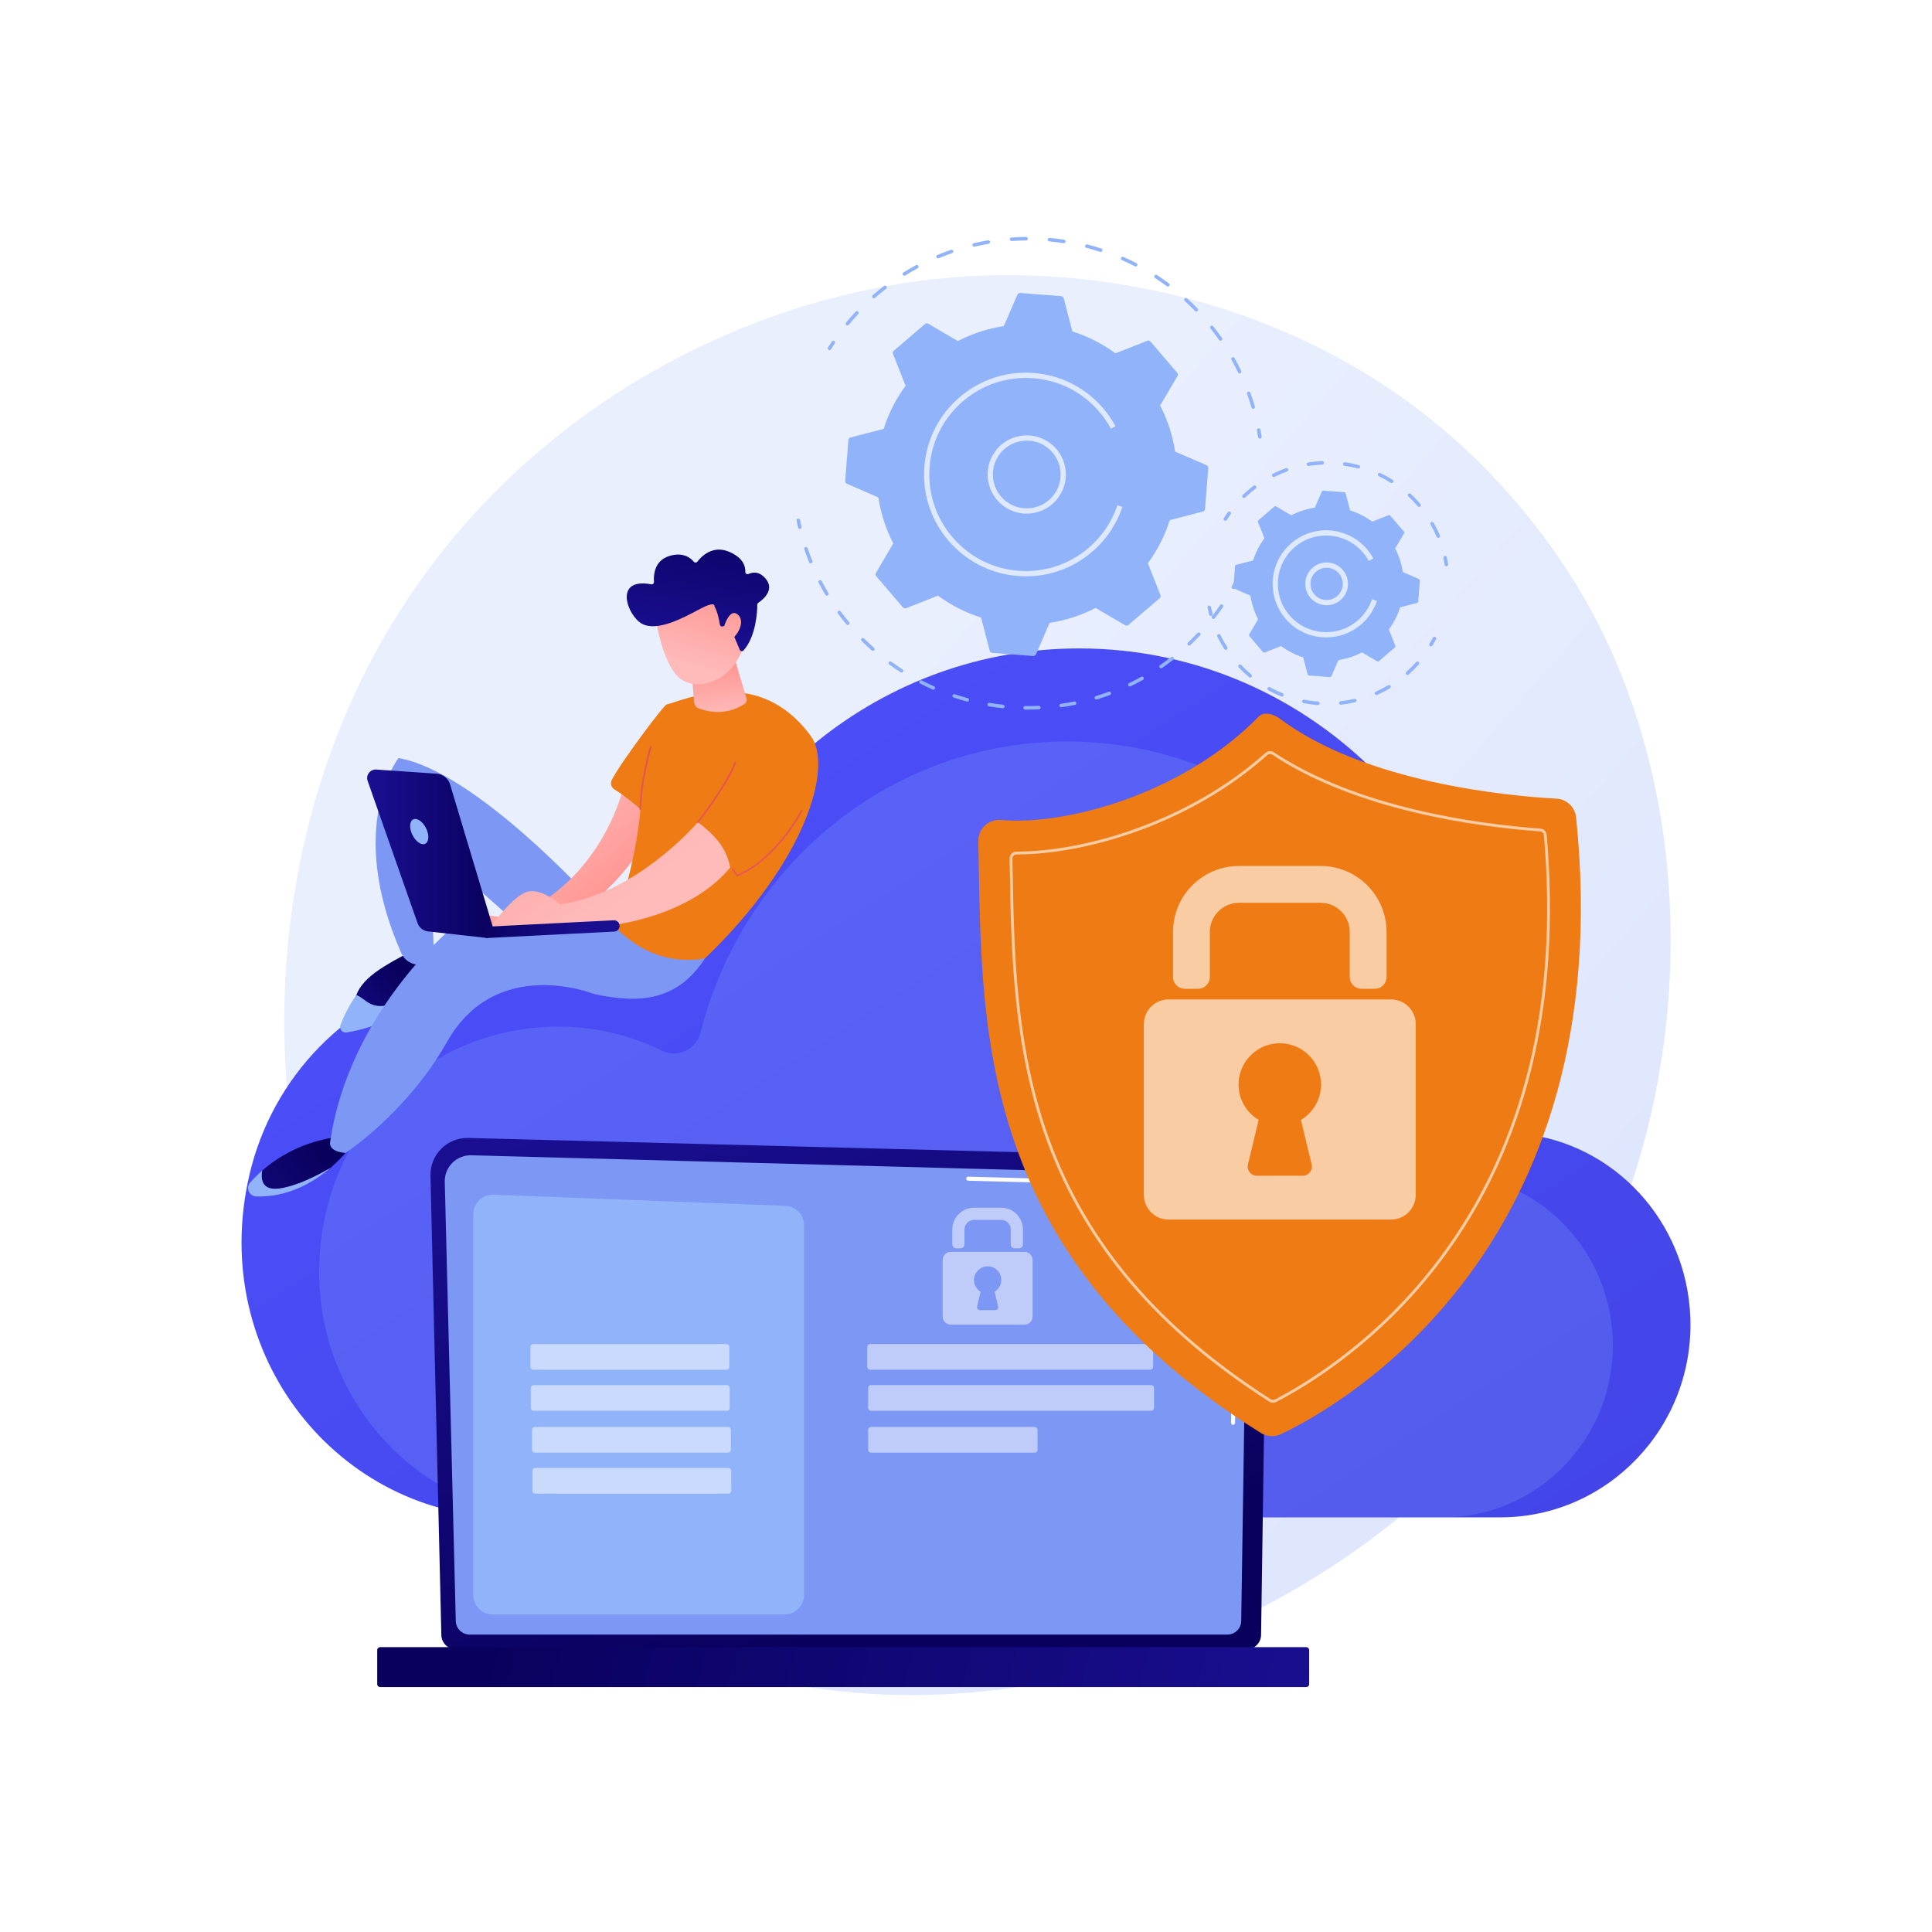 <?xml version="1.0" encoding="utf-8"?>
<!-- Generator: Adobe Illustrator 24.2.3, SVG Export Plug-In . SVG Version: 6.00 Build 0)  -->
<svg version="1.1" xmlns="http://www.w3.org/2000/svg" xmlns:xlink="http://www.w3.org/1999/xlink" x="0px" y="0px"
	 viewBox="0 0 3710 3710" style="enable-background:new 0 0 3710 3710;" xml:space="preserve">
<style type="text/css">
	.st0{fill:#FFFFFF;}
	.st1{fill:url(#SVGID_1_);}
	.st2{fill:url(#SVGID_2_);}
	.st3{opacity:0.21;fill:#91B3FA;}
	.st4{fill:url(#SVGID_3_);}
	.st5{fill:#7D97F4;}
	.st6{fill:url(#SVGID_4_);}
	.st7{fill:#91B3FA;}
	.st8{opacity:0.51;fill:#FFFFFF;}
	.st9{opacity:0.51;}
	.st10{opacity:0.7;fill:#FFFFFF;}
	.st11{fill:#EF7B14;}
	.st12{opacity:0.61;fill:#FFFFFF;}
	.st13{fill:url(#SVGID_5_);}
	.st14{fill:url(#SVGID_6_);}
	.st15{fill:url(#SVGID_7_);}
	.st16{fill:url(#SVGID_8_);}
	.st17{fill:url(#SVGID_9_);}
	.st18{fill:url(#SVGID_10_);}
	.st19{fill:url(#SVGID_11_);}
	.st20{fill:url(#SVGID_12_);}
	.st21{fill:url(#SVGID_13_);}
	.st22{fill:url(#SVGID_14_);}
	.st23{fill:url(#SVGID_15_);}
	.st24{fill:url(#SVGID_16_);}
	.st25{fill:url(#SVGID_17_);}
</style>
<g id="Background">
	<g>
		<g>
			<rect class="st0" width="3710" height="3710"/>
		</g>
	</g>
</g>
<g id="Illustration">
	<g>
		<linearGradient id="SVGID_1_" gradientUnits="userSpaceOnUse" x1="3445.854" y1="3280.418" x2="1434.672" y2="1520.635">
			<stop  offset="0" style="stop-color:#DAE3FE"/>
			<stop  offset="1" style="stop-color:#E9EFFD"/>
		</linearGradient>
		<path class="st1" d="M3096.52,2370.4c-258.3,617.09-946.36,962.79-1543.04,869.54c-97.09-15.17-363.27-60.37-598.94-273.61
			c-453.68-410.5-550.7-1223.35-184.73-1796.19c266.36-416.92,743.84-653.26,1197.53-641.44c97.73,2.55,472.25,18.24,801.4,293.61
			c48.34,40.45,154.97,136.56,251.07,289.04C3245.47,1469.39,3264.86,1968.23,3096.52,2370.4z"/>
		<g>
			
				<linearGradient id="SVGID_2_" gradientUnits="userSpaceOnUse" x1="1569.645" y1="654.725" x2="-583.618" y2="3995.998" gradientTransform="matrix(-1 0 0 1 2257.328 0)">
				<stop  offset="0" style="stop-color:#4F52FF"/>
				<stop  offset="1" style="stop-color:#4042E2"/>
			</linearGradient>
			<path class="st2" d="M479.14,2255.25c44.1-188.24,188.32-336,371.91-381.19c126.22-31.07,247.32-14.4,349.68,35.95
				c33.95,16.7,74.29-2.2,83.7-39.59c90.48-359.6,408.93-625.26,787.91-625.26c449.39,0,813.68,373.52,813.68,834.29
				c0,12.23-0.24,28.94-0.45,44.97c1.59,34.46,16.26,49.09,38.17,52.76c176.07,18.79,314.44,167.61,322.12,351.17
				c8.82,210.77-158.49,385.39-364.24,385.39H978.47C652.67,2913.73,397.59,2603.35,479.14,2255.25z"/>
			<path class="st3" d="M626.54,2325.79c39.38-168.07,168.14-300.01,332.07-340.35c112.7-27.74,220.82-12.85,312.21,32.1
				c30.31,14.91,66.33-1.97,74.73-35.35c80.79-321.08,365.12-558.28,703.5-558.28c401.24,0,726.51,333.51,726.51,744.91
				c0,10.92-0.22,25.84-0.4,40.15c1.42,30.76,14.52,43.83,34.08,47.11c157.21,16.78,280.75,149.66,287.61,313.55
				c7.87,188.19-141.51,344.1-325.22,344.1H1072.37C781.48,2913.73,553.72,2636.6,626.54,2325.79z"/>
		</g>
		<g>
			
				<linearGradient id="SVGID_3_" gradientUnits="userSpaceOnUse" x1="-617.452" y1="3100.199" x2="-258.935" y2="2024.647" gradientTransform="matrix(-1 0 0 1 1155.777 0)">
				<stop  offset="0" style="stop-color:#09005D"/>
				<stop  offset="1" style="stop-color:#1A0F91"/>
			</linearGradient>
			<path class="st4" d="M847.51,3139.22c0,15.42,12.63,28.04,28.07,28.04h1517.99c15.44,0,28.07-12.62,28.07-28.04l12.63-872.35
				c0-15.42-18.17-45.54-51.48-43.27l-1483.55-38.39c-19.37-0.5-38.1,6.95-51.82,20.63s-21.22,32.37-20.77,51.72L847.51,3139.22z"/>
			<path class="st5" d="M875.22,3112.31c0,14.61,11.95,26.56,26.56,26.56h1455.18c14.61,0,26.56-11.95,26.56-26.56l11.92-791.92
				c-1.4-47.66-43.19-64.78-68.51-63.77l-1421.84-38.15c-13.61-0.37-26.77,4.88-36.41,14.49c-9.64,9.61-14.94,22.77-14.6,36.38
				L875.22,3112.31z"/>
			<g>
				<path class="st0" d="M2367.8,2736.09c-0.02,0-0.04,0-0.04,0c-2.17-0.03-3.89-1.8-3.85-3.95l0.94-64.22
					c0.03-2.13,1.77-3.83,3.89-3.83c0.02,0,0.04,0,0.04,0c2.17,0.03,3.89,1.8,3.85,3.95l-0.94,64.22
					C2371.66,2734.39,2369.92,2736.09,2367.8,2736.09z"/>
				<path class="st0" d="M2370.11,2578.71c0,0-0.04,0-0.06,0c-2.15-0.03-3.87-1.8-3.83-3.95l3.61-245.98
					c-0.07-14.61-4.5-26.28-13.18-34.59c-16.2-15.52-41.93-14.73-43.01-14.68l-454.45-12.19c-2.15-0.05-3.84-1.85-3.79-3.99
					c0.06-2.15,1.71-3.98,4-3.78l454.18,12.19c2.83-0.17,30.22-0.64,48.46,16.84c10.26,9.83,15.5,23.38,15.58,40.25l-3.61,246.06
					C2373.97,2577,2372.23,2578.71,2370.11,2578.71z"/>
			</g>
			
				<linearGradient id="SVGID_4_" gradientUnits="userSpaceOnUse" x1="216.706" y1="3035.919" x2="-1379.634" y2="3424.217" gradientTransform="matrix(-1 0 0 1 1155.777 0)">
				<stop  offset="0" style="stop-color:#09005D"/>
				<stop  offset="1" style="stop-color:#1A0F91"/>
			</linearGradient>
			<path class="st6" d="M730.02,3239.68h1778.34c3.11,0,5.65-2.54,5.65-5.65v-65.34c0-3.11-2.54-5.65-5.65-5.65H730.02
				c-3.11,0-5.65,2.54-5.65,5.65v65.34C724.36,3237.13,726.91,3239.68,730.02,3239.68z"/>
			<path class="st7" d="M1506.55,3100.24H946.27c-20.66,0-37.4-16.75-37.4-37.4v-731.34c0-21.22,17.63-38.19,38.84-37.38
				l560.28,21.44c20.09,0.77,35.97,17.28,35.97,37.38v709.9C1543.95,3083.49,1527.21,3100.24,1506.55,3100.24z"/>
			<g>
				<path class="st8" d="M1395.11,2630.33h-371.12c-2.95,0-5.33-2.39-5.33-5.33v-38.66c0-2.95,2.39-5.33,5.33-5.33h371.12
					c2.95,0,5.33,2.39,5.33,5.33V2625C1400.44,2627.94,1398.05,2630.33,1395.11,2630.33z"/>
				<path class="st8" d="M1395.86,2709.1h-371.12c-2.95,0-5.33-2.39-5.33-5.33v-38.66c0-2.95,2.39-5.33,5.33-5.33h371.12
					c2.95,0,5.33,2.39,5.33,5.33v38.66C1401.19,2706.71,1398.8,2709.1,1395.86,2709.1z"/>
				<path class="st8" d="M1398.09,2789.51h-371.12c-2.95,0-5.33-2.39-5.33-5.33v-38.66c0-2.95,2.39-5.33,5.33-5.33h371.12
					c2.95,0,5.33,2.39,5.33,5.33v38.66C1403.43,2787.12,1401.04,2789.51,1398.09,2789.51z"/>
				<path class="st8" d="M1398.85,2868.27h-371.12c-2.95,0-5.33-2.39-5.33-5.33v-38.66c0-2.95,2.39-5.33,5.33-5.33h371.12
					c2.95,0,5.33,2.39,5.33,5.33v38.66C1404.18,2865.89,1401.79,2868.27,1398.85,2868.27z"/>
			</g>
			<g>
				<path class="st8" d="M2209.02,2630.27h-538.23c-2.95,0-5.33-2.39-5.33-5.33v-38.66c0-2.95,2.39-5.33,5.33-5.33h538.23
					c2.95,0,5.33,2.39,5.33,5.33v38.66C2214.35,2627.89,2211.96,2630.27,2209.02,2630.27z"/>
				<path class="st8" d="M2210.71,2709.1h-538.23c-2.95,0-5.33-2.39-5.33-5.33v-38.66c0-2.95,2.39-5.33,5.33-5.33h538.23
					c2.95,0,5.33,2.39,5.33,5.33v38.66C2216.05,2706.71,2213.66,2709.1,2210.71,2709.1z"/>
				<path class="st8" d="M1987.06,2789.51h-314.59c-2.95,0-5.33-2.39-5.33-5.33v-38.66c0-2.95,2.39-5.33,5.33-5.33h314.59
					c2.95,0,5.33,2.39,5.33,5.33v38.66C1992.4,2787.12,1990.01,2789.51,1987.06,2789.51z"/>
				<g class="st9">
					<path class="st0" d="M1956.83,2397.13h-8.36c-4.15,0-7.52-3.37-7.52-7.52v-28.58c0-10.23-8.29-18.52-18.52-18.52h-51.81
						c-10.23,0-18.52,8.29-18.52,18.52v28.58c0,4.15-3.37,7.52-7.52,7.52h-8.36c-4.15,0-7.52-3.37-7.52-7.52v-28.58
						c0-23.15,18.77-41.92,41.92-41.92h51.81c23.15,0,41.92,18.77,41.92,41.92v28.58
						C1964.35,2393.76,1960.99,2397.13,1956.83,2397.13z"/>
					<path class="st0" d="M1967.2,2403.87h-141.34c-8.66,0-15.68,7.02-15.68,15.68v108.47c0,8.66,7.02,15.68,15.68,15.68h141.34
						c8.66,0,15.68-7.02,15.68-15.68v-108.47C1982.88,2410.9,1975.86,2403.87,1967.2,2403.87z M1916.75,2508.71
						c0.88,3.65-1.89,7.17-5.65,7.17h-29.14c-3.76,0-6.53-3.51-5.65-7.17l6.8-28.31c-8.03-4.8-13.28-13.77-12.74-23.92
						c0.69-13.15,11.35-23.91,24.49-24.73c15.23-0.95,27.87,11.12,27.87,26.15c0,9.56-5.13,17.93-12.78,22.5L1916.75,2508.71z"/>
				</g>
			</g>
		</g>
		<g>
			<g>
				<g>
					<path class="st7" d="M2368.25,1130.81c-0.55,0-1.11-0.13-1.63-0.42c-1.63-0.9-2.21-2.95-1.31-4.58
						c2.17-3.9,4.27-7.82,6.31-11.78c0.85-1.65,2.88-2.29,4.54-1.45c1.65,0.85,2.3,2.88,1.45,4.54c-2.07,4.01-4.21,8-6.4,11.95
						C2370.58,1130.19,2369.43,1130.81,2368.25,1130.81z"/>
					<path class="st7" d="M1974.42,1362.61c-1.99,0-3.97-0.01-5.96-0.04c-1.86-0.03-3.34-1.55-3.32-3.41
						c0.03-1.84,1.53-3.32,3.37-3.32h0.05c8.71,0.12,17.5-0.03,26.2-0.42c1.73-0.12,3.43,1.35,3.51,3.21
						c0.09,1.86-1.35,3.43-3.21,3.51C1988.21,1362.46,1981.27,1362.61,1974.42,1362.61z M1925.7,1359.99
						c-0.12,0-0.24-0.01-0.36-0.02c-8.79-0.95-17.66-2.17-26.34-3.63c-1.83-0.31-3.07-2.05-2.76-3.88c0.31-1.83,2.05-3.08,3.88-2.77
						c8.56,1.44,17.29,2.64,25.96,3.58c1.85,0.2,3.19,1.86,2.99,3.71C1928.85,1358.71,1927.39,1359.99,1925.7,1359.99z
						 M2037.6,1358.18c-1.65,0-3.09-1.22-3.33-2.9c-0.26-1.84,1.02-3.54,2.86-3.8c8.62-1.21,17.31-2.7,25.83-4.42
						c1.8-0.36,3.6,0.82,3.97,2.64c0.36,1.82-0.82,3.6-2.64,3.96c-8.65,1.74-17.47,3.25-26.22,4.48
						C2037.91,1358.17,2037.75,1358.18,2037.6,1358.18z M1857.64,1347.3c-0.29,0-0.58-0.04-0.87-0.12
						c-8.53-2.28-17.1-4.84-25.48-7.61c-1.77-0.58-2.72-2.49-2.14-4.25c0.58-1.76,2.48-2.72,4.25-2.14
						c8.25,2.73,16.69,5.25,25.1,7.5c1.8,0.48,2.86,2.32,2.38,4.12C1860.48,1346.31,1859.12,1347.3,1857.64,1347.3z
						 M2105.22,1343.27c-1.45,0-2.78-0.94-3.22-2.39c-0.54-1.78,0.47-3.66,2.25-4.2c8.34-2.53,16.7-5.33,24.84-8.33
						c1.74-0.64,3.68,0.25,4.32,2c0.64,1.75-0.25,3.68-2,4.32c-8.27,3.05-16.75,5.89-25.22,8.46
						C2105.87,1343.23,2105.54,1343.27,2105.22,1343.27z M1792.32,1324.34c-0.45,0-0.91-0.09-1.35-0.29
						c-8.09-3.57-16.17-7.42-24-11.44c-1.65-0.85-2.3-2.88-1.46-4.53c0.85-1.65,2.87-2.3,4.53-1.46
						c7.72,3.96,15.67,7.75,23.64,11.27c1.7,0.75,2.47,2.74,1.72,4.44C1794.85,1323.59,1793.61,1324.34,1792.32,1324.34z
						 M2169.74,1318.13c-1.25,0-2.46-0.7-3.04-1.91c-0.81-1.67-0.1-3.69,1.57-4.49c7.83-3.77,15.66-7.83,23.27-12.07
						c1.63-0.9,3.67-0.32,4.58,1.31c0.9,1.62,0.32,3.68-1.31,4.58c-7.72,4.3-15.67,8.42-23.62,12.25
						C2170.72,1318.03,2170.23,1318.13,2169.74,1318.13z M1731.34,1291.61c-0.62,0-1.25-0.17-1.81-0.53
						c-7.43-4.77-14.82-9.82-21.95-15.01c-1.5-1.09-1.83-3.2-0.74-4.7c1.1-1.5,3.2-1.83,4.7-0.74c7.02,5.11,14.29,10.08,21.62,14.78
						c1.56,1,2.02,3.09,1.02,4.65C1733.53,1291.06,1732.45,1291.61,1731.34,1291.61z M2229.61,1283.33c-1.07,0-2.12-0.51-2.77-1.45
						c-1.06-1.53-0.67-3.63,0.86-4.69c7.16-4.94,14.28-10.16,21.14-15.51c1.47-1.14,3.58-0.88,4.73,0.59
						c1.14,1.47,0.88,3.58-0.59,4.73c-6.97,5.43-14.18,10.72-21.45,15.74C2230.93,1283.14,2230.26,1283.33,2229.61,1283.33z
						 M1676.14,1249.86c-0.8,0-1.59-0.28-2.23-0.84c-6.59-5.83-13.11-11.95-19.39-18.2c-1.32-1.31-1.32-3.44-0.01-4.76
						c1.31-1.32,3.44-1.32,4.76-0.01c6.18,6.15,12.61,12.18,19.11,17.93c1.39,1.23,1.52,3.36,0.29,4.75
						C1678,1249.48,1677.07,1249.86,1676.14,1249.86z M2283.47,1239.76c-0.89,0-1.79-0.36-2.45-1.06c-1.28-1.35-1.21-3.48,0.14-4.76
						c6.34-5.98,12.57-12.21,18.53-18.52c1.28-1.35,3.41-1.41,4.76-0.14c1.35,1.28,1.41,3.41,0.14,4.76
						c-6.05,6.41-12.38,12.73-18.81,18.8C2285.13,1239.45,2284.29,1239.76,2283.47,1239.76z M1627.93,1200.16
						c-0.97,0-1.92-0.41-2.59-1.21c-5.64-6.77-11.16-13.81-16.42-20.92c-1.1-1.5-0.79-3.6,0.71-4.71c1.51-1.1,3.61-0.78,4.71,0.71
						c5.17,7.01,10.62,13.94,16.18,20.62c1.19,1.43,1,3.55-0.43,4.74C1629.46,1199.9,1628.69,1200.16,1627.93,1200.16z
						 M2330.06,1188.56c-0.72,0-1.45-0.23-2.06-0.71c-1.47-1.14-1.73-3.26-0.59-4.72c5.36-6.89,10.57-14,15.48-21.14
						c1.06-1.53,3.16-1.92,4.68-0.87c1.53,1.06,1.92,3.15,0.87,4.68c-4.99,7.25-10.27,14.47-15.72,21.46
						C2332.06,1188.11,2331.07,1188.56,2330.06,1188.56z M1587.82,1143.72c-1.14,0-2.26-0.58-2.89-1.63
						c-4.56-7.6-8.94-15.4-13.02-23.2c-0.86-1.65-0.22-3.68,1.43-4.54c1.64-0.86,3.68-0.22,4.54,1.43
						c4.01,7.68,8.32,15.36,12.82,22.85c0.96,1.59,0.44,3.66-1.15,4.62C1589.01,1143.56,1588.41,1143.72,1587.82,1143.72z
						 M1556.87,1081.78c-1.33,0-2.59-0.79-3.12-2.1c-3.33-8.2-6.45-16.59-9.27-24.93c-0.6-1.76,0.35-3.67,2.11-4.27
						c1.75-0.6,3.67,0.35,4.27,2.11c2.78,8.21,5.85,16.47,9.14,24.55c0.7,1.72-0.13,3.69-1.85,4.39
						C1557.72,1081.7,1557.29,1081.78,1556.87,1081.78z"/>
					<path class="st7" d="M1535.81,1015.62c-1.53,0-2.91-1.05-3.27-2.6c-1.03-4.41-2-8.82-2.9-13.25c-0.37-1.82,0.81-3.6,2.63-3.97
						c1.82-0.37,3.6,0.8,3.97,2.63c0.89,4.36,1.84,8.71,2.86,13.05c0.42,1.81-0.7,3.62-2.51,4.05
						C1536.32,1015.59,1536.06,1015.62,1535.81,1015.62z"/>
				</g>
				<g>
					<path class="st7" d="M1592.89,672.31c-0.61,0-1.23-0.17-1.79-0.52c-1.57-0.99-2.04-3.07-1.05-4.64
						c2.4-3.81,4.87-7.6,7.39-11.36c1.04-1.54,3.13-1.96,4.67-0.92c1.55,1.04,1.95,3.13,0.92,4.67c-2.49,3.71-4.92,7.44-7.29,11.2
						C1595.1,671.75,1594,672.31,1592.89,672.31z"/>
					<path class="st7" d="M2406.55,785.09c-1.46,0-2.8-0.95-3.23-2.42c-2.57-8.77-5.45-17.58-8.56-26.18
						c-0.63-1.75,0.27-3.68,2.02-4.31c1.74-0.64,3.68,0.27,4.31,2.02c3.16,8.73,6.08,17.67,8.7,26.58c0.52,1.79-0.5,3.66-2.29,4.18
						C2407.18,785.04,2406.86,785.09,2406.55,785.09z M2380.46,717.13c-1.26,0-2.46-0.7-3.04-1.91c-3.97-8.26-8.24-16.48-12.7-24.45
						c-0.91-1.62-0.33-3.67,1.3-4.58c1.62-0.9,3.68-0.33,4.58,1.3c4.52,8.08,8.86,16.43,12.89,24.82c0.81,1.68,0.1,3.69-1.57,4.49
						C2381.45,717.03,2380.95,717.13,2380.46,717.13z M2343.7,654.31c-1.06,0-2.11-0.5-2.76-1.44
						c-5.24-7.48-10.78-14.91-16.48-22.07c-1.16-1.46-0.92-3.57,0.54-4.73c1.46-1.16,3.57-0.92,4.73,0.54
						c5.79,7.28,11.42,14.81,16.73,22.41c1.07,1.52,0.7,3.62-0.83,4.69C2345.04,654.11,2344.36,654.31,2343.7,654.31z
						 M1627.24,624.92c-0.76,0-1.52-0.25-2.15-0.78c-1.43-1.19-1.63-3.31-0.44-4.74c5.91-7.11,12.13-14.17,18.51-20.96
						c1.27-1.36,3.4-1.42,4.76-0.15c1.35,1.28,1.42,3.41,0.15,4.76c-6.28,6.69-12.42,13.64-18.24,20.65
						C1629.17,624.51,1628.21,624.92,1627.24,624.92z M2297.3,598.21c-0.88,0-1.76-0.34-2.42-1.02
						c-6.34-6.54-12.99-12.99-19.77-19.16c-1.37-1.25-1.47-3.38-0.22-4.76c1.25-1.38,3.39-1.48,4.76-0.22
						c6.88,6.27,13.63,12.82,20.06,19.45c1.3,1.33,1.26,3.47-0.07,4.76C2298.99,597.9,2298.15,598.21,2297.3,598.21z
						 M1678.07,572.82c-0.94,0-1.87-0.39-2.53-1.15c-1.22-1.4-1.08-3.53,0.32-4.75c7.01-6.12,14.28-12.09,21.62-17.76
						c1.48-1.13,3.59-0.86,4.72,0.61c1.13,1.47,0.86,3.59-0.61,4.72c-7.23,5.58-14.4,11.46-21.3,17.49
						C1679.65,572.55,1678.86,572.82,1678.07,572.82z M2242.59,550.24c-0.7,0-1.4-0.22-2.01-0.66c-7.34-5.45-14.94-10.74-22.6-15.73
						c-1.56-1.01-2-3.1-0.98-4.66c1.01-1.56,3.09-2,4.66-0.98c7.77,5.06,15.49,10.43,22.94,15.97c1.49,1.11,1.8,3.22,0.69,4.71
						C2244.64,549.77,2243.62,550.24,2242.59,550.24z M1736.57,529.47c-1.12,0-2.22-0.56-2.86-1.59c-0.98-1.58-0.5-3.65,1.08-4.64
						c7.87-4.9,16.01-9.63,24.19-14.05c1.64-0.89,3.68-0.27,4.56,1.36c0.88,1.64,0.27,3.68-1.36,4.56
						c-8.06,4.35-16.08,9.01-23.84,13.83C1737.8,529.3,1737.18,529.47,1736.57,529.47z M2180.85,511.74c-0.52,0-1.05-0.12-1.54-0.37
						c-8.12-4.19-16.48-8.17-24.85-11.86c-1.7-0.75-2.48-2.73-1.73-4.44c0.74-1.7,2.73-2.48,4.44-1.73
						c8.5,3.73,16.99,7.78,25.23,12.03c1.65,0.85,2.3,2.88,1.45,4.53C2183.25,511.07,2182.07,511.74,2180.85,511.74z M1801.3,496.13
						c-1.32,0-2.57-0.78-3.11-2.07c-0.71-1.72,0.1-3.69,1.82-4.4c8.55-3.55,17.35-6.9,26.15-9.93c1.77-0.6,3.68,0.33,4.28,2.08
						c0.6,1.76-0.33,3.68-2.08,4.28c-8.67,2.99-17.33,6.28-25.76,9.78C1802.17,496.05,1801.73,496.13,1801.3,496.13z
						 M2113.68,483.74c-0.34,0-0.69-0.05-1.04-0.16c-8.69-2.82-17.59-5.4-26.45-7.68c-1.8-0.46-2.89-2.3-2.42-4.1
						c0.46-1.8,2.33-2.88,4.1-2.42c8.99,2.32,18.03,4.94,26.85,7.8c1.77,0.57,2.74,2.47,2.16,4.24
						C2116.43,482.84,2115.1,483.74,2113.68,483.74z M1870.56,473.74c-1.53,0-2.91-1.05-3.27-2.59c-0.42-1.81,0.7-3.62,2.51-4.05
						c9.05-2.13,18.28-4.01,27.41-5.57c1.87-0.3,3.57,0.92,3.89,2.75c0.32,1.83-0.92,3.57-2.75,3.89c-9,1.54-18.08,3.39-27,5.49
						C1871.08,473.71,1870.82,473.74,1870.56,473.74z M2042.87,466.95c-0.17,0-0.34-0.01-0.51-0.04
						c-9.04-1.39-18.24-2.51-27.35-3.34c-1.85-0.17-3.22-1.81-3.05-3.66c0.17-1.85,1.77-3.22,3.66-3.05
						c9.24,0.84,18.58,1.98,27.75,3.39c1.84,0.28,3.1,2,2.82,3.84C2045.94,465.76,2044.51,466.95,2042.87,466.95z M1942.53,462.82
						c-1.75,0-3.23-1.36-3.35-3.13c-0.13-1.86,1.27-3.47,3.12-3.59c9.24-0.65,18.64-1.02,27.94-1.1h0.03c1.85,0,3.35,1.49,3.37,3.34
						c0.02,1.86-1.48,3.38-3.34,3.4c-9.16,0.08-18.42,0.44-27.52,1.08C1942.69,462.82,1942.61,462.82,1942.53,462.82z"/>
					<path class="st7" d="M2419.35,842.41c-1.63,0-3.06-1.19-3.32-2.85c-0.68-4.4-1.43-8.78-2.26-13.17
						c-0.34-1.83,0.86-3.59,2.69-3.93c1.82-0.32,3.59,0.87,3.93,2.69c0.83,4.45,1.59,8.9,2.29,13.36c0.29,1.84-0.97,3.56-2.81,3.85
						C2419.7,842.39,2419.52,842.41,2419.35,842.41z"/>
				</g>
				<g>
					<path class="st7" d="M2320.19,898.74c0.18-2.3-1.12-4.46-3.24-5.38l-60.35-26.22c-4.66-30.37-14.2-60.22-28.74-88.31l33.3-56.7
						c1.17-1.99,0.95-4.5-0.55-6.25l-51.3-59.98c-1.5-1.75-3.95-2.36-6.09-1.52l-61.18,24.12c-25.5-18.71-53.51-32.76-82.79-42.07
						l-16.55-63.68c-0.58-2.23-2.51-3.85-4.81-4.03l-78.69-6.13c-2.3-0.18-4.46,1.12-5.38,3.24l-26.22,60.35
						c-30.37,4.66-60.22,14.2-88.31,28.74l-56.7-33.31c-1.99-1.17-4.5-0.95-6.25,0.55l-59.98,51.31c-1.75,1.5-2.36,3.95-1.52,6.09
						l24.12,61.17c-18.71,25.5-32.76,53.5-42.07,82.79l-63.69,16.55c-2.23,0.58-3.85,2.51-4.03,4.81l-6.13,78.69
						c-0.18,2.3,1.12,4.46,3.24,5.38l60.35,26.22c4.66,30.37,14.2,60.22,28.74,88.31l-33.31,56.7c-1.17,1.99-0.95,4.5,0.55,6.25
						l51.31,59.98c1.5,1.75,3.95,2.36,6.09,1.51l61.17-24.12c25.5,18.71,53.51,32.76,82.79,42.07l16.55,63.68
						c0.58,2.23,2.51,3.85,4.81,4.03l78.69,6.13c2.3,0.18,4.46-1.12,5.38-3.24l26.22-60.35c30.37-4.66,60.22-14.2,88.31-28.74
						l56.7,33.31c1.99,1.17,4.5,0.95,6.25-0.55l59.98-51.31c1.75-1.5,2.36-3.94,1.52-6.09l-24.12-61.17
						c18.71-25.5,32.75-53.51,42.07-82.79l63.68-16.55c2.23-0.58,3.85-2.51,4.03-4.81L2320.19,898.74z"/>
					<path class="st10" d="M1971.46,986.31c-15.41,0-30.41-4.74-43.24-13.82c-33.82-23.93-41.86-70.91-17.93-104.73
						c11.59-16.38,28.87-27.27,48.65-30.65c19.78-3.38,39.7,1.14,56.07,12.73c16.38,11.6,27.27,28.87,30.65,48.65
						c3.39,19.78-1.13,39.7-12.73,56.08c-11.59,16.38-28.87,27.27-48.65,30.65C1980.02,985.95,1975.72,986.31,1971.46,986.31z
						 M1971.76,846.11c-3.69,0-7.4,0.32-11.11,0.95c-17.12,2.93-32.08,12.35-42.11,26.53c-20.72,29.27-13.76,69.94,15.51,90.65
						c14.18,10.04,31.41,13.94,48.54,11.02c17.12-2.93,32.07-12.35,42.11-26.53c10.04-14.18,13.95-31.42,11.02-48.54
						c-2.93-17.12-12.36-32.08-26.54-42.11l0,0C1998.08,850.22,1985.1,846.11,1971.76,846.11z"/>
					<path class="st10" d="M1970.26,1106.68c-5.15,0-10.31-0.2-15.5-0.6c-52.06-4.05-99.43-28.14-133.37-67.83
						c-30.57-35.73-46.95-80.25-46.95-126.76c0-5.15,0.2-10.32,0.6-15.5c4.06-52.06,28.14-99.43,67.83-133.37
						c39.68-33.94,90.2-50.4,142.27-46.35c52.06,4.05,99.43,28.14,133.37,67.83c9.06,10.59,16.99,22.14,23.57,34.3l-8.88,4.8
						c-6.23-11.54-13.76-22.49-22.36-32.54c-32.19-37.63-77.11-60.48-126.48-64.32c-49.37-3.81-97.29,11.77-134.92,43.95
						c-37.63,32.19-60.47,77.11-64.32,126.48c-0.38,4.92-0.57,9.82-0.57,14.7c0,44.11,15.54,86.33,44.53,120.22
						c32.19,37.63,77.11,60.47,126.48,64.32c49.41,3.85,97.29-11.76,134.92-43.95c25.54-21.85,44.65-50.15,55.26-81.85l9.58,3.21
						c-11.19,33.43-31.34,63.28-58.28,86.32C2061.3,1090.29,2016.78,1106.68,1970.26,1106.68z"/>
				</g>
			</g>
			<g>
				<g>
					<path class="st7" d="M2747.98,1241.32c-0.58,0-1.17-0.15-1.71-0.47c-1.6-0.95-2.13-3.01-1.18-4.61
						c2.26-3.82,4.43-7.72,6.43-11.6c0.85-1.65,2.88-2.29,4.54-1.45c1.65,0.85,2.3,2.88,1.45,4.54c-2.06,3.99-4.29,8.01-6.62,11.94
						C2750.26,1240.74,2749.14,1241.32,2747.98,1241.32z"/>
					<path class="st7" d="M2530.7,1354c-0.09,0-0.18,0-0.27-0.01c-9.13-0.72-18.31-1.98-27.26-3.75c-1.82-0.36-3.01-2.13-2.65-3.96
						c0.36-1.82,2.14-3.01,3.96-2.65c8.71,1.72,17.62,2.95,26.49,3.65c1.85,0.15,3.24,1.77,3.09,3.62
						C2533.92,1352.66,2532.44,1354,2530.7,1354z M2574.73,1353.29c-1.69,0-3.15-1.27-3.34-2.99c-0.21-1.85,1.12-3.51,2.97-3.72
						c8.86-0.99,17.73-2.51,26.35-4.52c1.8-0.44,3.62,0.7,4.04,2.52c0.42,1.81-0.7,3.62-2.52,4.04c-8.88,2.07-18.01,3.63-27.13,4.66
						C2574.98,1353.28,2574.86,1353.29,2574.73,1353.29z M2461.62,1337.69c-0.42,0-0.85-0.08-1.27-0.25
						c-8.46-3.44-16.82-7.42-24.84-11.84c-1.63-0.9-2.22-2.95-1.32-4.57c0.9-1.63,2.94-2.22,4.57-1.32
						c7.79,4.29,15.91,8.16,24.13,11.5c1.72,0.7,2.55,2.67,1.85,4.39C2464.2,1336.9,2462.94,1337.69,2461.62,1337.69z
						 M2643.24,1334.67c-1.29,0-2.52-0.74-3.08-1.99c-0.76-1.7,0-3.69,1.7-4.45c8.12-3.63,16.1-7.78,23.73-12.33
						c1.59-0.96,3.66-0.43,4.62,1.16c0.95,1.6,0.43,3.66-1.16,4.62c-7.85,4.69-16.08,8.96-24.43,12.7
						C2644.16,1334.58,2643.69,1334.67,2643.24,1334.67z M2400.79,1301.16c-0.76,0-1.53-0.26-2.15-0.78
						c-7-5.84-13.75-12.18-20.06-18.84c-1.28-1.35-1.22-3.48,0.13-4.76c1.35-1.28,3.48-1.22,4.76,0.12
						c6.13,6.47,12.69,12.62,19.49,18.3c1.43,1.19,1.62,3.31,0.43,4.74C2402.71,1300.75,2401.76,1301.16,2400.79,1301.16z
						 M2702.81,1296.08c-0.92,0-1.85-0.38-2.51-1.12c-1.24-1.39-1.12-3.52,0.27-4.75l1.98-1.79c5.92-5.4,11.62-11.17,16.93-17.13
						c1.23-1.4,3.36-1.52,4.75-0.28c1.39,1.24,1.52,3.36,0.28,4.75c-5.46,6.14-11.32,12.08-17.42,17.64l-2.03,1.83
						C2704.41,1295.8,2703.61,1296.08,2702.81,1296.08z M2353.86,1247.92c-1.11,0-2.2-0.55-2.84-1.55
						c-4.93-7.7-9.46-15.78-13.46-24.02c-0.81-1.67-0.11-3.69,1.56-4.5c1.68-0.81,3.69-0.11,4.5,1.56c3.88,8,8.28,15.85,13.07,23.33
						c1,1.56,0.55,3.65-1.02,4.65C2355.1,1247.75,2354.48,1247.92,2353.86,1247.92z"/>
					<path class="st7" d="M2325.22,1182.83c-1.49,0-2.85-1-3.25-2.51c-1.16-4.38-2.21-8.85-3.11-13.29c-0.37-1.82,0.8-3.6,2.63-3.97
						c1.82-0.37,3.6,0.8,3.97,2.63c0.88,4.31,1.9,8.66,3.02,12.91c0.48,1.8-0.59,3.64-2.39,4.12
						C2325.8,1182.79,2325.51,1182.83,2325.22,1182.83z"/>
				</g>
				<g>
					<path class="st7" d="M2352.95,1000.12c-0.61,0-1.23-0.17-1.79-0.52c-1.57-0.99-2.04-3.07-1.05-4.64
						c2.42-3.84,4.98-7.65,7.61-11.34c1.08-1.51,3.19-1.86,4.69-0.78c1.52,1.08,1.86,3.18,0.78,4.69c-2.56,3.58-5.05,7.29-7.4,11.02
						C2355.16,999.57,2354.07,1000.12,2352.95,1000.12z"/>
					<path class="st7" d="M2761.91,1032.86c-1.31,0-2.55-0.77-3.1-2.05c-3.41-8.04-7.34-15.97-11.67-23.57
						c-0.92-1.61-0.35-3.67,1.26-4.59c1.61-0.92,3.67-0.36,4.59,1.26c4.46,7.82,8.5,15.99,12.02,24.27
						c0.73,1.71-0.07,3.69-1.79,4.42C2762.8,1032.78,2762.35,1032.86,2761.91,1032.86z M2725.17,973.47c-0.95,0-1.9-0.4-2.56-1.18
						c-1.72-2.02-3.48-4.01-5.28-5.99c-4.11-4.5-8.44-8.89-12.89-13.05c-1.36-1.27-1.43-3.4-0.16-4.76c1.27-1.36,3.4-1.43,4.76-0.16
						c4.57,4.28,9.03,8.79,13.26,13.43c1.85,2.03,3.67,4.08,5.43,6.16c1.2,1.42,1.03,3.54-0.38,4.75
						C2726.72,973.21,2725.95,973.47,2725.17,973.47z M2388.85,956.2c-0.89,0-1.78-0.35-2.44-1.04c-1.28-1.35-1.23-3.48,0.11-4.76
						c1.36-1.3,2.74-2.59,4.14-3.86c5.26-4.8,10.8-9.41,16.46-13.71c1.48-1.13,3.59-0.84,4.71,0.64c1.13,1.48,0.84,3.59-0.64,4.71
						c-5.5,4.18-10.88,8.66-15.99,13.32c-1.36,1.24-2.7,2.5-4.03,3.76C2390.52,955.89,2389.69,956.2,2388.85,956.2z M2672.47,927.65
						c-0.61,0-1.24-0.17-1.8-0.52c-7.39-4.67-15.13-8.96-23-12.74c-1.68-0.81-2.38-2.81-1.58-4.49c0.8-1.68,2.8-2.39,4.49-1.58
						c8.1,3.89,16.07,8.3,23.68,13.11c1.57,1,2.04,3.07,1.05,4.65C2674.68,927.1,2673.58,927.65,2672.47,927.65z M2445.98,916.02
						c-1.24,0-2.43-0.68-3.02-1.87c-0.83-1.67-0.15-3.69,1.52-4.51c8.04-4,16.43-7.57,24.91-10.63c1.76-0.62,3.68,0.28,4.31,2.03
						c0.63,1.75-0.28,3.68-2.03,4.31c-8.25,2.97-16.39,6.44-24.2,10.32C2446.99,915.91,2446.48,916.02,2445.98,916.02z
						 M2608.49,899.73c-0.29,0-0.58-0.04-0.87-0.11c-8.44-2.24-17.11-4.02-25.77-5.28c-1.84-0.27-3.12-1.98-2.85-3.81
						c0.27-1.84,1.96-3.16,3.81-2.85c8.91,1.3,17.83,3.12,26.53,5.43c1.79,0.48,2.87,2.32,2.39,4.12
						C2611.34,898.73,2609.98,899.73,2608.49,899.73z M2512.5,894.8c-1.63,0-3.06-1.18-3.32-2.84c-0.29-1.84,0.96-3.56,2.8-3.85
						c8.87-1.4,17.93-2.31,26.95-2.69c1.86-0.04,3.43,1.36,3.5,3.22c0.08,1.86-1.36,3.43-3.22,3.5c-8.76,0.37-17.56,1.25-26.18,2.61
						C2512.85,894.79,2512.67,894.8,2512.5,894.8z"/>
					<path class="st7" d="M2777.49,1087.5c-1.63,0-3.06-1.19-3.32-2.85c-0.68-4.35-1.49-8.74-2.42-13.04
						c-0.39-1.82,0.76-3.61,2.58-4c1.85-0.39,3.61,0.77,4,2.58c0.95,4.43,1.79,8.95,2.49,13.42c0.29,1.84-0.97,3.56-2.81,3.85
						C2777.84,1087.48,2777.66,1087.5,2777.49,1087.5z"/>
				</g>
				<g>
					<path class="st7" d="M2726.56,1114.8c0.09-1.18-0.57-2.29-1.66-2.76l-31-13.47c-2.39-15.6-7.29-30.94-14.76-45.36l17.11-29.13
						c0.6-1.02,0.49-2.31-0.28-3.21l-26.35-30.81c-0.77-0.9-2.03-1.21-3.13-0.78l-31.42,12.39c-13.1-9.61-27.48-16.83-42.53-21.61
						l-8.5-32.71c-0.3-1.15-1.29-1.98-2.47-2.07l-40.42-3.15c-1.18-0.09-2.29,0.58-2.76,1.66l-13.47,31
						c-15.6,2.39-30.94,7.3-45.36,14.76l-29.13-17.11c-1.02-0.6-2.31-0.49-3.21,0.28l-30.81,26.36c-0.9,0.77-1.21,2.03-0.78,3.13
						l12.39,31.42c-9.61,13.1-16.83,27.48-21.61,42.53l-32.71,8.5c-1.15,0.3-1.98,1.29-2.07,2.47l-3.15,40.42
						c-0.09,1.18,0.58,2.29,1.66,2.76l31,13.47c2.39,15.6,7.3,30.94,14.76,45.36l-17.11,29.13c-0.6,1.02-0.49,2.31,0.28,3.21
						l26.36,30.81c0.77,0.9,2.03,1.21,3.13,0.78l31.42-12.39c13.1,9.61,27.49,16.83,42.53,21.61l8.5,32.71
						c0.3,1.15,1.29,1.98,2.47,2.07l40.42,3.15c1.18,0.09,2.29-0.58,2.76-1.66l13.47-31c15.6-2.4,30.94-7.3,45.36-14.76l29.13,17.11
						c1.02,0.6,2.31,0.49,3.21-0.28l30.81-26.35c0.9-0.77,1.21-2.03,0.78-3.13l-12.39-31.42c9.61-13.1,16.83-27.48,21.61-42.53
						l32.71-8.5c1.15-0.3,1.98-1.29,2.07-2.47L2726.56,1114.8z"/>
					<path class="st10" d="M2547.42,1162.24c-8.42,0-16.62-2.59-23.63-7.55c-18.48-13.08-22.87-38.75-9.8-57.22
						c6.34-8.95,15.78-14.9,26.58-16.75c10.81-1.85,21.69,0.62,30.64,6.95c8.95,6.34,14.9,15.77,16.75,26.58
						c1.85,10.81-0.62,21.69-6.95,30.64c-6.34,8.95-15.77,14.9-26.58,16.75C2552.09,1162.04,2549.75,1162.24,2547.42,1162.24z
						 M2547.55,1090.24c-9.71,0-19.28,4.55-25.31,13.06c-9.86,13.93-6.55,33.29,7.38,43.14c6.75,4.78,14.97,6.64,23.1,5.24
						c8.15-1.39,15.27-5.88,20.04-12.62c4.78-6.75,6.64-14.96,5.24-23.1c-1.39-8.15-5.88-15.27-12.62-20.04l0,0
						C2559.97,1092.08,2553.73,1090.24,2547.55,1090.24z"/>
					<path class="st10" d="M2546.81,1224.07c-2.71,0-5.43-0.11-8.16-0.32c-27.4-2.13-52.32-14.81-70.19-35.69
						c-16.56-19.35-24.66-43.13-24.65-66.81c0-29.05,12.2-57.93,35.96-78.25c43.11-36.88,108.18-31.81,145.05,11.3
						c0.29,0.34,0.58,0.68,0.86,1.02c4,4.8,7.56,9.95,10.6,15.34c0.01,0.02,0.03,0.04,0.04,0.06c0.05,0.08,0.09,0.16,0.13,0.24
						c0.08,0.14,0.16,0.28,0.24,0.42c0.04,0.08,0.09,0.16,0.13,0.23c0.13,0.24,0.27,0.49,0.4,0.73l-8.88,4.8
						c-3.12-5.77-6.88-11.25-11.19-16.29l0,0c-23.55-27.52-59.84-37.84-92.82-29.73c-13.6,3.35-26.64,9.83-38,19.54
						c-21.42,18.33-32.42,44.37-32.43,70.57c0,21.35,7.31,42.8,22.23,60.25c33.25,38.87,91.94,43.45,130.82,10.19
						c12.78-10.93,22.34-25.1,27.65-40.96l9.58,3.21c-5.89,17.6-16.49,33.3-30.67,45.42
						C2594.72,1215.44,2571.29,1224.07,2546.81,1224.07z"/>
				</g>
			</g>
		</g>
		<g>
			<g>
				<path class="st11" d="M1891.24,1585.26c8.3-7.77,19.52-11.64,30.85-10.62c121.17,10.9,347.25-47.47,495.01-198.65
					c10.26-10.5,28.96-4.56,40.72,4.22c164.33,122.82,436.72,148.25,531.27,153.45c19.56,1.08,35.43,16.25,37.45,35.74
					c85.99,830.54-454.77,1131.5-566.92,1184.63c-12.26,5.81-26.69,4.96-38.21-2.21c-558.97-348.18-535.06-800.97-542.79-1136.47
					C1878.36,1603.98,1882.94,1593.04,1891.24,1585.26z"/>
				<path class="st12" d="M2444.5,2693.7c-2.5,0-4.99-0.7-7.17-2.09c-214.3-136.99-353.97-300.76-426.99-500.68
					c-65.22-178.55-68.41-360.36-71.23-520.76l-0.38-21.39c-0.07-3.57,1.28-6.93,3.77-9.48c2.52-2.56,5.9-3.98,9.51-3.98h0.01
					c132.71,0,331.91-58.6,478.01-189.51c4.48-4.02,11.12-4.5,16.16-1.17c160.53,106.51,389.51,137.53,511.72,146.54
					c6.5,0.48,11.63,5.55,12.21,12.06c28.41,324.07-39,598.1-200.34,814.49c-120.5,161.61-263.39,245.81-319.23,274.52l0,0
					C2448.64,2693.22,2446.57,2693.7,2444.5,2693.7z M2448.04,2687.41l1.24,2.42L2448.04,2687.41
					c55.5-28.53,197.54-112.23,317.36-272.93c160.52-215.29,227.57-488.07,199.28-810.76c-0.34-3.83-3.36-6.82-7.18-7.11
					c-122.74-9.05-352.77-40.23-514.33-147.43c-2.96-1.97-6.88-1.68-9.52,0.69c-147.17,131.87-347.89,190.9-481.53,190.9h0
					c-2.26,0-4.26,0.83-5.74,2.35c-1.47,1.49-2.25,3.47-2.21,5.56l0.38,21.39c2.81,159.98,5.99,341.31,70.9,519
					c72.6,198.75,211.56,361.63,424.81,497.95C2442.6,2688.52,2445.58,2688.67,2448.04,2687.41z"/>
			</g>
			<g>
				<path class="st12" d="M2639.89,1898.78h-25.28c-12.55,0-22.73-10.17-22.73-22.73v-86.4c0-30.93-25.07-56-56-56h-156.63
					c-30.93,0-56,25.07-56,56v86.4c0,12.55-10.17,22.73-22.73,22.73h-25.28c-12.55,0-22.73-10.17-22.73-22.73v-86.4
					c0-69.99,56.74-126.73,126.73-126.73h156.63c69.99,0,126.73,56.74,126.73,126.73v86.4
					C2662.61,1888.61,2652.44,1898.78,2639.89,1898.78z"/>
				<path class="st12" d="M2671.22,1919.17h-427.29c-26.18,0-47.41,21.23-47.41,47.41v327.93c0,26.18,21.23,47.41,47.41,47.41
					h427.29c26.18,0,47.41-21.23,47.41-47.41v-327.93C2718.63,1940.4,2697.4,1919.17,2671.22,1919.17z M2518.71,2236.12
					c2.65,11.05-5.72,21.67-17.08,21.67h-88.11c-11.36,0-19.73-10.62-17.08-21.67l20.56-85.58c-24.27-14.51-40.14-41.63-38.51-72.32
					c2.1-39.75,34.31-72.28,74.03-74.75c46.03-2.86,84.26,33.63,84.26,79.05c0,28.91-15.5,54.19-38.63,68.02L2518.71,2236.12z"/>
			</g>
		</g>
		<g>
			
				<linearGradient id="SVGID_5_" gradientUnits="userSpaceOnUse" x1="1693.731" y1="1879.647" x2="1819.189" y2="2010.681" gradientTransform="matrix(-1 0 0 1 2478.457 0)">
				<stop  offset="0" style="stop-color:#09005D"/>
				<stop  offset="1" style="stop-color:#1A0F91"/>
			</linearGradient>
			<path class="st13" d="M819.7,1811.97c0,0,34.61,1.83,38.85,73.03c0,0-80.25,71.94-188.65,89.06
				c-8.14,1.29,11.38-55.55,14.31-63.25C698.17,1874.18,742.13,1850.59,819.7,1811.97z"/>
			<path class="st5" d="M1209.44,1728.26h-73.03c0,0-224.15-247.55-371.16-272.52c0,0-102.33,130.63,5.45,374.7
				c8.67,19.63,32.92,28.36,51.01,16.8c5.41-3.46,9.29-8.09,11.65-13.89l-8.67-208.4c0,0,191.2,167.22,224.43,199.49
				C1082.37,1856.71,1251.3,1837.04,1209.44,1728.26z"/>
			
				<linearGradient id="SVGID_6_" gradientUnits="userSpaceOnUse" x1="1860.159" y1="2208.543" x2="2097.468" y2="2382.715" gradientTransform="matrix(-1 0 0 1 2478.457 0)">
				<stop  offset="0" style="stop-color:#09005D"/>
				<stop  offset="1" style="stop-color:#1A0F91"/>
			</linearGradient>
			<path class="st14" d="M503.4,2248c30.6-26.82,79.36-56.91,149.76-65.53l23.81,14.56c0,0-15.18,22.39-42.91,46.04
				c-25.49,14.8-64.84,34.85-97.47,39.2C504.86,2286.49,500.18,2267.32,503.4,2248z"/>
			<path class="st7" d="M684.21,1910.81c18.85,6.1,27.15,32.81,74.99,15.15c46.28-17.09,80.69-39.13,98.39-51.84
				c0.39,3.44,0.73,7.04,0.96,10.88c0,0-84.61,80.48-193.01,97.6c-8.14,1.29-14.59-6.84-11.65-14.54
				C659.14,1954.25,668.63,1933.3,684.21,1910.81z"/>
			<path class="st7" d="M480.35,2270.9c6.03-6.86,13.73-14.73,23.05-22.9c-3.22,19.33,1.45,38.5,33.18,34.27
				c32.63-4.35,71.99-24.4,97.47-39.2c-31.94,27.24-80.55,56.16-141.9,54.46C478.53,2297.15,471.34,2281.13,480.35,2270.9z"/>
			<path class="st5" d="M1206.77,1781.1l-341.99,3.7c0,0-195.3,161.58-230.73,407.97c0,0-5.88,18.12,29.42,21.22
				c0,0,118.08-77.12,195.07-213.47c94.4-167.18,281.43-91.93,281.43-91.93c89.85,19.83,161.37,12.45,213.7-68.09L1206.77,1781.1z"
				/>
			
				<linearGradient id="SVGID_7_" gradientUnits="userSpaceOnUse" x1="1476.759" y1="1564.841" x2="1315.65" y2="1756.429" gradientTransform="matrix(-1 0 0 1 2478.457 0)">
				<stop  offset="0" style="stop-color:#FEBBBA"/>
				<stop  offset="1" style="stop-color:#FF928E"/>
			</linearGradient>
			<path class="st15" d="M1198.7,1505.6c0,0-36.82,184.51-217.2,257.5l-64.17-7.56l-15.14,24.14l150.51,4.8
				c0,0,128.66-50.96,196.82-189.81C1251.77,1590.08,1289.31,1512.57,1198.7,1505.6z"/>
			<path class="st11" d="M1178.97,1778.08c0,0,41.87-113.8,50.86-224.38c0,0-30.63-26.32-49.77-37.68
				c-6.2-3.68-8.54-11.46-5.41-17.95c14.07-29.16,99.19-143.64,105.57-145.24c34.66-8.65,176.79-76.23,276.89,60.7
				c42.96,58.76-8.52,239.65-203.42,426.99C1290.97,1850.73,1232.33,1832.66,1178.97,1778.08z"/>
			
				<linearGradient id="SVGID_8_" gradientUnits="userSpaceOnUse" x1="1288.9" y1="1739.164" x2="1610.931" y2="1298.607" gradientTransform="matrix(-1 0 0 1 2478.457 0)">
				<stop  offset="0" style="stop-color:#FEBBBA"/>
				<stop  offset="1" style="stop-color:#FF928E"/>
			</linearGradient>
			<path class="st16" d="M1340.29,1578.63c0,0-116.32,137.73-265.03,157.86c0,0-38.43-35.04-67.01-22.53
				c-28.58,12.51-67.77,67.73-67.77,67.73h190.95c0,0,180.55-6.36,270.77-115.84C1394.93,1627.54,1373.19,1604.65,1340.29,1578.63z"
				/>
			
				<linearGradient id="SVGID_9_" gradientUnits="userSpaceOnUse" x1="1091.904" y1="1374.076" x2="1103.766" y2="1267.319" gradientTransform="matrix(-1 0 0 1 2478.457 0)">
				<stop  offset="0" style="stop-color:#FEBBBA"/>
				<stop  offset="1" style="stop-color:#FF928E"/>
			</linearGradient>
			<path class="st17" d="M1408.14,1256.24l25.45,84.88c1.17,3.89-0.27,8.1-3.62,10.4c-12.25,8.39-44.28,25.08-88.21,8.86
				c-5.02-1.85-8.47-6.55-8.9-11.89l-6.03-73.95L1408.14,1256.24z"/>
			<g>
				
					<linearGradient id="SVGID_10_" gradientUnits="userSpaceOnUse" x1="1155.172" y1="1280.952" x2="1102.889" y2="1108.511" gradientTransform="matrix(-1 0 0 1 2478.457 0)">
					<stop  offset="0" style="stop-color:#FEBBBA"/>
					<stop  offset="1" style="stop-color:#FF928E"/>
				</linearGradient>
				<path class="st18" d="M1259.12,1187.49c0,0,12.51,87.99,46.31,115.05c33.8,27.06,99.66,6.68,121.9-59.65l-44.32-113.42
					L1259.12,1187.49z"/>
				
					<linearGradient id="SVGID_11_" gradientUnits="userSpaceOnUse" x1="1107.992" y1="964.32" x2="1156.601" y2="1241.573" gradientTransform="matrix(-1 0 0 1 2478.457 0)">
					<stop  offset="0" style="stop-color:#09005D"/>
					<stop  offset="1" style="stop-color:#1A0F91"/>
				</linearGradient>
				<path class="st19" d="M1388,1202.87c-2.57,0.83-5.26-0.82-5.66-3.49c-1.22-8.12-4.27-24.2-10.43-35.15c0,0,3.23-11.54-29.18,5.9
					c-32.4,17.44-81.07,43.06-109.72,27.8c-27.93-14.87-56.23-89.72,17.6-75.86c2.81,0.53,5.39-1.71,5.18-4.56
					c-0.91-12.3,0.31-40.6,28.97-49.69c26.82-8.5,41.5,3.61,47.55,10.91c1.78,2.15,5.08,2.11,6.78-0.11
					c8.03-10.49,29.85-32.81,61.97-18.66c26.46,11.66,30.57,27.96,30.13,38.11c-0.14,3.29,3.2,5.52,6.19,4.14
					c8.1-3.73,21.14-5.67,33.62,9.97c17.26,21.63-7.4,40.38-14.8,45.3c-1.21,0.81-1.97,2.14-1.98,3.6
					c-0.07,11.25-1.82,60.3-26.41,87.98c-2.13,2.4-6.06,1.69-7.3-1.26l-18.93-45.11c-0.88-2.09-3.21-3.17-5.38-2.47L1388,1202.87z"
					/>
				
					<linearGradient id="SVGID_12_" gradientUnits="userSpaceOnUse" x1="1101.017" y1="1297.371" x2="1048.734" y2="1124.93" gradientTransform="matrix(-1 0 0 1 2478.457 0)">
					<stop  offset="0" style="stop-color:#FEBBBA"/>
					<stop  offset="1" style="stop-color:#FF928E"/>
				</linearGradient>
				<path class="st20" d="M1387.6,1212.03c0,0,11.56-47.08,29.12-31.8c17.56,15.29-4.58,48.93-24.69,55.35L1387.6,1212.03z"/>
			</g>
			
				<linearGradient id="SVGID_13_" gradientUnits="userSpaceOnUse" x1="1528.363" y1="1639.489" x2="1773.413" y2="1639.489" gradientTransform="matrix(-1 0 0 1 2478.457 0)">
				<stop  offset="0" style="stop-color:#09005D"/>
				<stop  offset="1" style="stop-color:#1A0F91"/>
			</linearGradient>
			<path class="st21" d="M950.09,1792.38l-85.73-285.92c-3.5-11.66-13.86-19.94-26.01-20.77l-115.75-7.92
				c-11.77-0.8-20.52,10.69-16.61,21.82l95.84,273.05c3.09,8.8,10.99,15.01,20.26,15.95l113.99,12.66L950.09,1792.38z"/>
			<path class="st7" d="M791.98,1603.37c6.4,12.92,17.46,20.49,24.69,16.91c7.23-3.58,7.91-16.96,1.51-29.88
				c-6.4-12.92-17.45-20.49-24.69-16.91C786.25,1577.07,785.58,1590.45,791.98,1603.37z"/>
			
				<linearGradient id="SVGID_14_" gradientUnits="userSpaceOnUse" x1="1558.105" y1="1746.606" x2="1362.162" y2="1800.309" gradientTransform="matrix(-1 0 0 1 2478.457 0)">
				<stop  offset="0" style="stop-color:#09005D"/>
				<stop  offset="1" style="stop-color:#1A0F91"/>
			</linearGradient>
			<path class="st22" d="M936.08,1801.24c0.19,0,0.37,0,0.56-0.02l242.88-12.28c6-0.3,10.63-5.41,10.32-11.42
				c-0.3-6.01-5.44-10.73-11.42-10.32l-242.88,12.28c-6,0.3-10.62,5.42-10.32,11.42C925.51,1796.72,930.32,1801.24,936.08,1801.24z"
				/>
			<linearGradient id="SVGID_15_" gradientUnits="userSpaceOnUse" x1="1283.068" y1="821.832" x2="1207.323" y2="1988.3">
				<stop  offset="0" style="stop-color:#E1473D"/>
				<stop  offset="1" style="stop-color:#E9605A"/>
			</linearGradient>
			<path class="st23" d="M1229.83,1555.38c-0.93,0-1.68-0.75-1.68-1.68c-0.17-51.27,19.56-119.13,19.76-119.81
				c0.26-0.89,1.19-1.4,2.09-1.14c0.89,0.26,1.4,1.2,1.14,2.09c-0.2,0.67-19.79,68.07-19.62,118.85
				C1231.52,1554.62,1230.76,1555.38,1229.83,1555.38L1229.83,1555.38z"/>
			<linearGradient id="SVGID_16_" gradientUnits="userSpaceOnUse" x1="1420.967" y1="830.786" x2="1345.222" y2="1997.255">
				<stop  offset="0" style="stop-color:#E1473D"/>
				<stop  offset="1" style="stop-color:#E9605A"/>
			</linearGradient>
			<path class="st24" d="M1340.29,1580.32c-0.36,0-0.73-0.12-1.04-0.36c-0.73-0.58-0.85-1.63-0.28-2.36
				c0.53-0.67,53.32-67.79,71.39-113.57c0.34-0.86,1.31-1.31,2.18-0.95c0.86,0.34,1.29,1.32,0.95,2.18
				c-18.25,46.25-71.35,113.75-71.88,114.42C1341.28,1580.1,1340.78,1580.32,1340.29,1580.32z"/>
			<linearGradient id="SVGID_17_" gradientUnits="userSpaceOnUse" x1="1523.57" y1="837.449" x2="1447.825" y2="2003.917">
				<stop  offset="0" style="stop-color:#E1473D"/>
				<stop  offset="1" style="stop-color:#E9605A"/>
			</linearGradient>
			<path class="st25" d="M1415.12,1683.51l-9.6-13.58c-0.54-0.76-0.36-1.81,0.4-2.35c0.76-0.54,1.81-0.36,2.35,0.4l8.03,11.36
				c74.91-32.84,121.29-122.46,121.75-123.36c0.42-0.83,1.43-1.16,2.26-0.73c0.83,0.42,1.16,1.44,0.73,2.27
				c-0.47,0.92-47.89,92.59-124.67,125.47L1415.12,1683.51z"/>
		</g>
	</g>
</g>
</svg>
